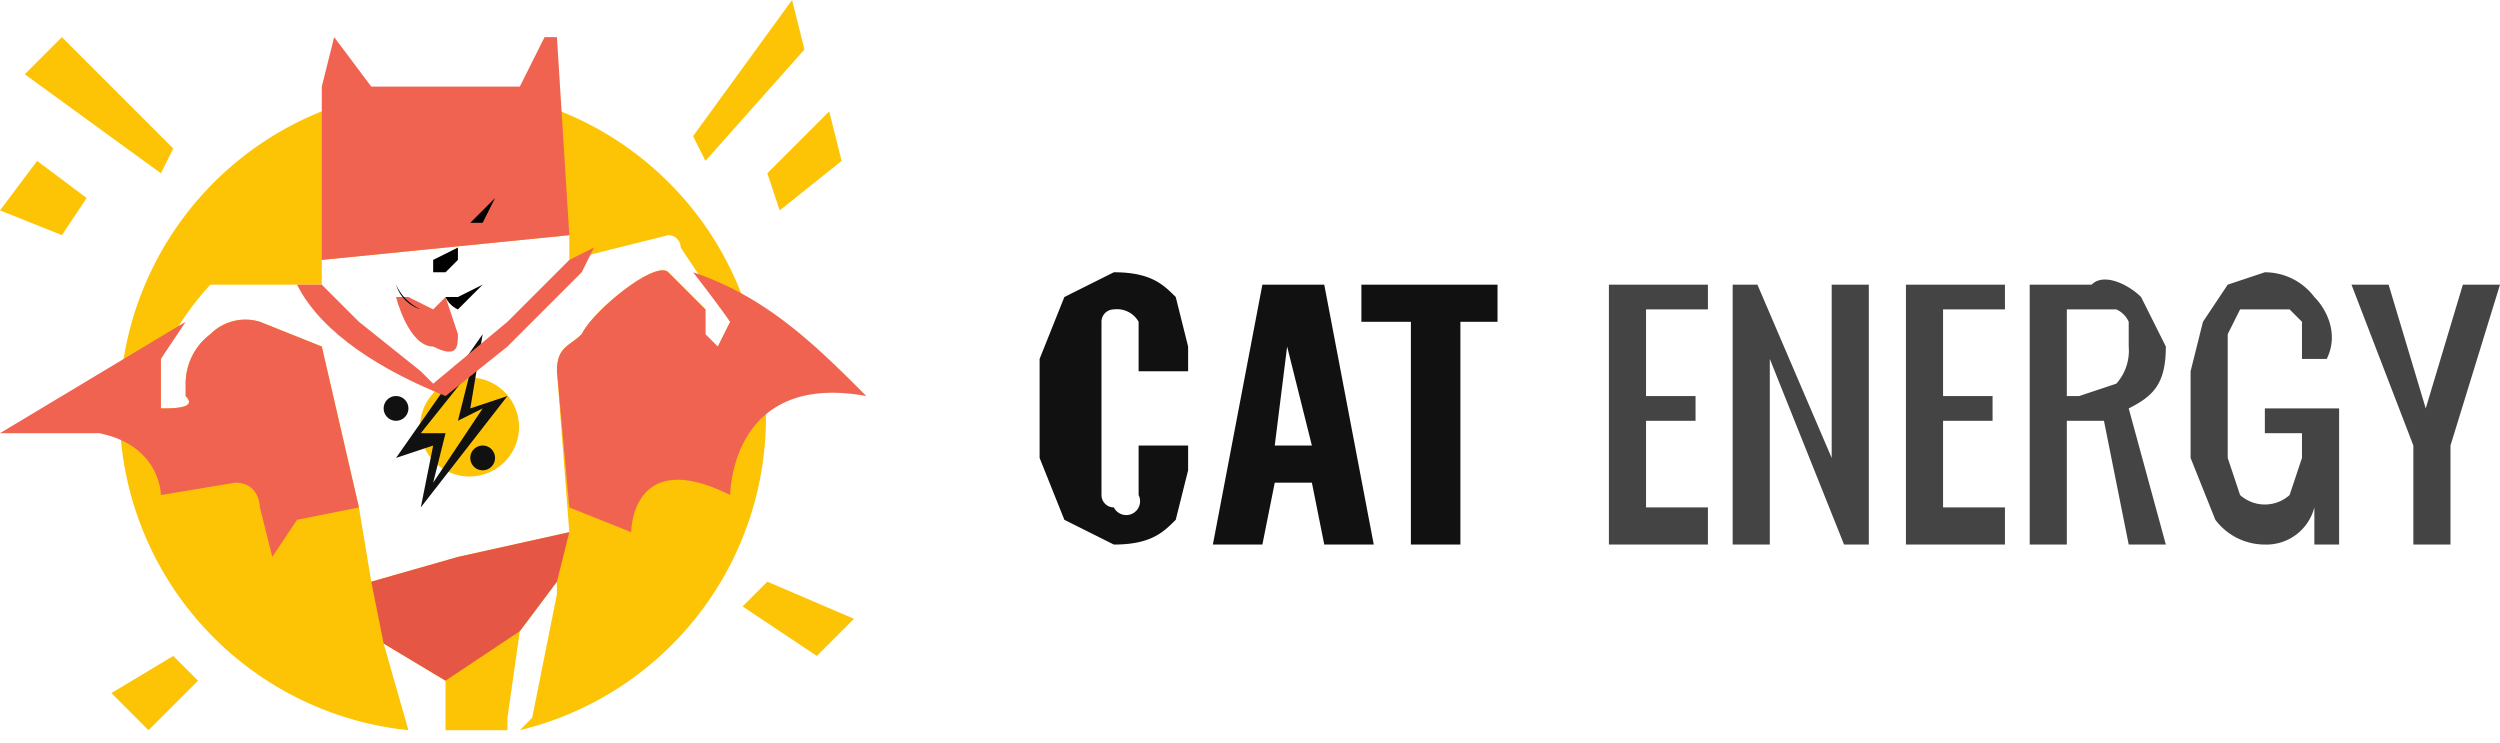 <svg width="202" height="60" fill="none" xmlns="http://www.w3.org/2000/svg"><g clip-path="url(#a)"><path d="M60 24a26 26 0 1 0-27 35l-2-7 5 3v4h5v-1l1-7 3-4v1l-2 10-1 1a26 26 0 0 0 18-35Zm-2 4s-1 1-1-1v-2l-3-3c-1-1-6 3-7 5-1 1-2 1-2 3l1 13-9 2-7 2-1-6-3-13-5-2a4 4 0 0 0-4 1 5 5 0 0 0-2 4v1c1 1-1 1-2 1v-4a23 23 0 0 1 4-6h9v-2l20-2v2l8-2a1 1 0 0 1 1 1l2 3 2 3-1 2Z" fill="#FDC305"/><path d="M56 22a118 118 0 0 1 3 4l-1 2-1-1v-2l-3-3c-1-1-6 3-7 5-1 1-2 1-2 3l1 11 5 2s0-7 8-3c0 0 0-10 11-8-4-4-8-8-14-10Zm-10-3L45 3h-1l-2 4H30l-3-4-1 4v14l20-2Z" fill="#F06351"/><path d="m45 47 1-4-9 2-7 2 1 5 5 3 6-4 3-4Z" fill="#E55645"/><path d="m32 16 1 1 1 1h-2 2l-2-2Zm8 0-2 2h2s0-1 0 0h-1l1-2Zm-4 6 1-1v-1l-2 1v1h1Z" fill="#000"/><path d="m36 24-1 1-2-1h-1s1 4 3 4c2 1 2 0 2-1l-1-3Z" fill="#F06351"/><path d="M34 25a4 4 0 0 1-2-2 3 3 0 0 0 2 2 2 2 0 0 0 2-1v-1 1h1l2-1-2 2a2 2 0 0 1-1-1 2 2 0 0 1-2 1Z" fill="#000"/><path d="M36 38a4 4 0 1 0 0-7 4 4 0 0 0 0 7Z" fill="#FDC305"/><path d="m41 32-3 1 1-6-7 10 3-1-1 5 7-9Zm-7 3 4-5-1 4 2-1-4 6 1-4h-2Zm-2-1a1 1 0 1 0 0-2 1 1 0 0 0 0 2Zm7 4a1 1 0 1 0 0-2 1 1 0 0 0 0 2Zm1-2v-1 1Z" fill="#111"/><path d="m46 21-5 5-6 5-1-1-5-4-3-3h-2c2 4 7 7 12 9l5-4 6-6 1-2-2 1Z" fill="#F06351"/><path d="m65 4-8 9-1-2 8-11 1 4Zm-2 13 5-4-1-4-5 5 1 3Zm-3 32 6 4 3-3-7-3-2 2ZM2 6l3-3 9 9-1 2L2 6Zm5 10-4-3-3 4 5 2 2-3Zm7 37-5 3 3 3 4-4-2-2Z" fill="#FDC305"/><path d="m26 28-5-2a4 4 0 0 0-4 1 5 5 0 0 0-2 4v1c1 1-1 1-2 1v-4l2-3-15 9h8c5 1 5 5 5 5l6-1c2 0 2 2 2 2l1 4 2-3 5-1-3-13Z" fill="#F06351"/><path d="m86 42-2-5v-8l2-5 4-2c3 0 4 1 5 2l1 4v2h-4v-4a2 2 0 0 0-2-1 1 1 0 0 0-1 1v14a1 1 0 0 0 1 1 1 1 0 0 0 2-1v-4h4v2l-1 4c-1 1-2 2-5 2l-4-2Zm16-19h5l4 21h-4l-1-5h-3l-1 5h-4l4-21Zm4 13-2-8-1 8h3Zm8-10h-4v-3h11v3h-3v18h-4V26Z" fill="#111"/><path d="M130 23h8v2h-5v7h4v2h-4v7h5v3h-8V23Zm10 0h2l6 14V23h3v21h-2l-6-15v15h-3V23Zm14 0h8v2h-5v7h4v2h-4v7h5v3h-8V23Zm10 0h5c1-1 3 0 4 1l2 4c0 3-1 4-3 5l3 11h-3l-2-10h-3v10h-3V23Zm4 9 3-1a4 4 0 0 0 1-3v-2a2 2 0 0 0-1-1h-4v7h1Zm11 10-2-5v-7l1-4 2-3 3-1a5 5 0 0 1 4 2c1 1 2 3 1 5h-2v-3l-1-1h-4l-1 2v10l1 3a3 3 0 0 0 4 0l1-3v-2h-3v-2h6v11h-2v-3a4 4 0 0 1-4 3 5 5 0 0 1-4-2Zm16-6-5-13h3l3 10 3-10h3l-4 13v8h-3v-8Z" fill="#444"/></g><defs><clipPath id="a"><path fill="#fff" d="M0 0h202v60H0z"/></clipPath></defs></svg>